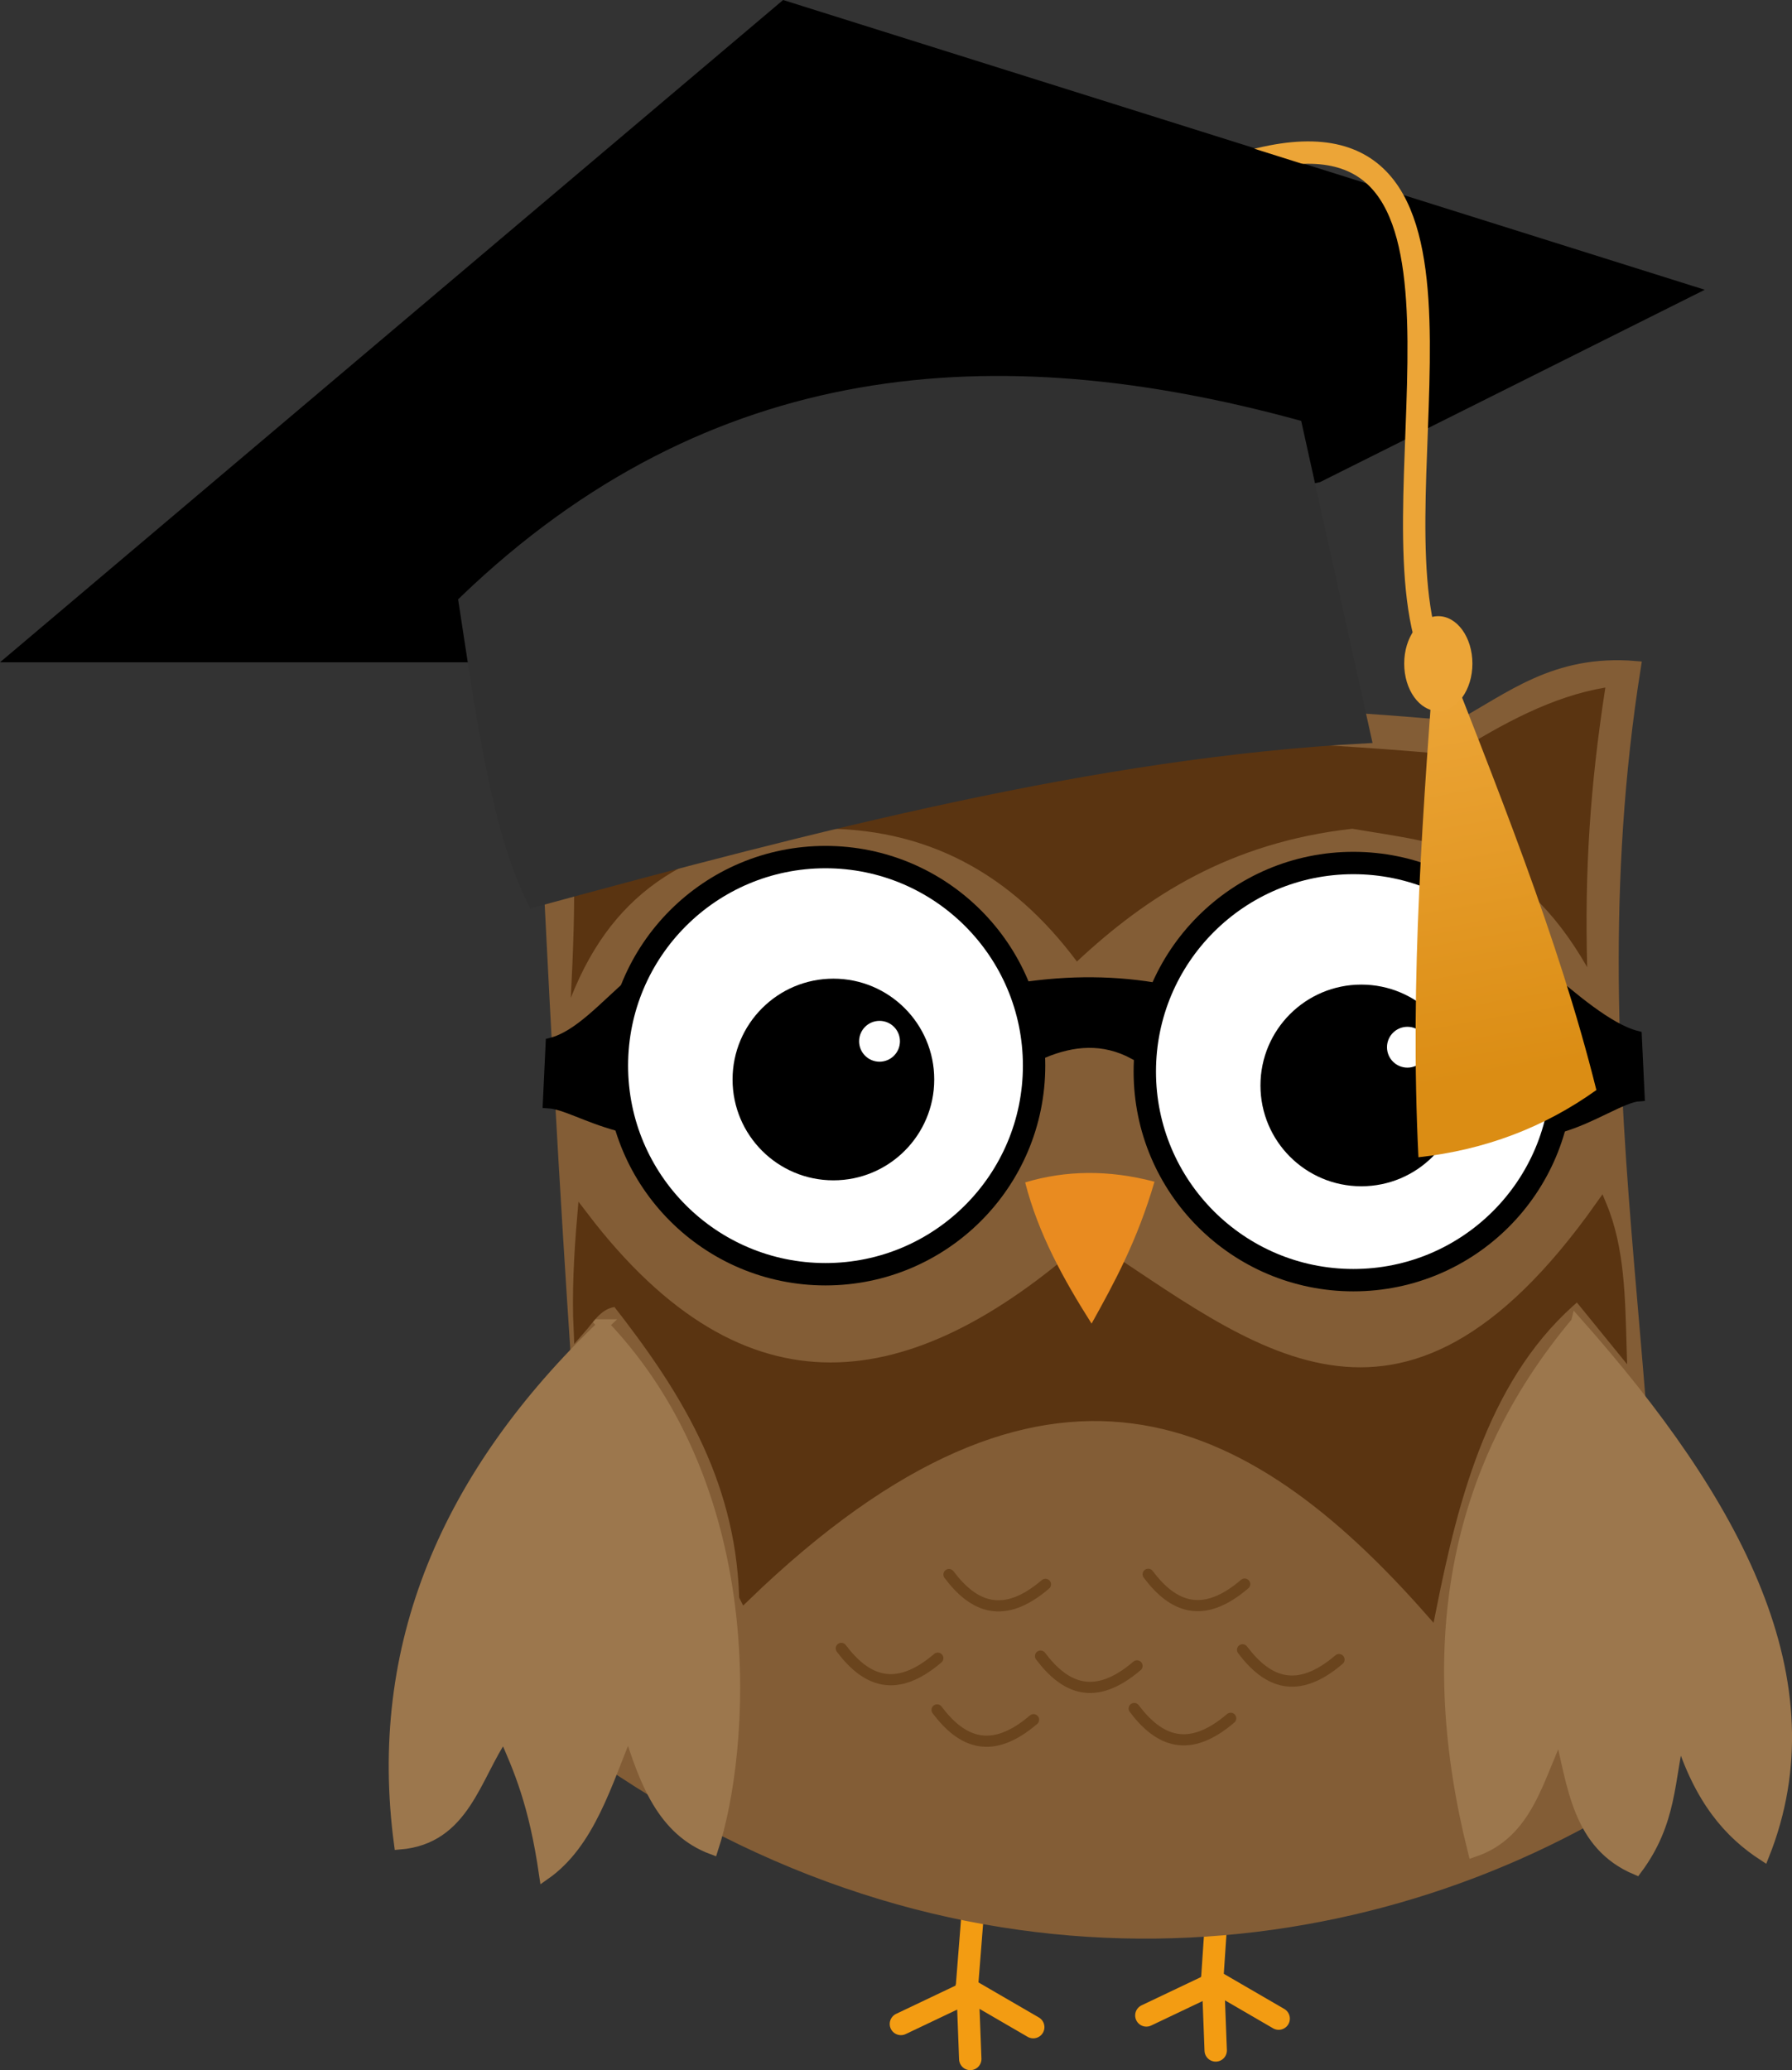 <?xml version="1.0" encoding="UTF-8" standalone="no"?>
<!-- Created with Inkscape (http://www.inkscape.org/) -->

<svg
   xmlns:dc="http://purl.org/dc/elements/1.1/"
   xmlns:cc="http://creativecommons.org/ns#"
   xmlns:rdf="http://www.w3.org/1999/02/22-rdf-syntax-ns#"
   xmlns:svg="http://www.w3.org/2000/svg"
   xmlns="http://www.w3.org/2000/svg"
   xmlns:xlink="http://www.w3.org/1999/xlink"
   xmlns:sodipodi="http://sodipodi.sourceforge.net/DTD/sodipodi-0.dtd"
   xmlns:inkscape="http://www.inkscape.org/namespaces/inkscape"
   id="svg2"
   version="1.1"
   inkscape:version="0.92.5 (2060ec1f9f, 2020-04-08)"
   width="160.224"
   height="185.119"
   viewBox="0 0 160.224 185.119"
   sodipodi:docname="owl_phd_hat.svg">
  <rect x="0" y="0" width="160.224" height="185.119" fill="#333333" stroke="none"/>
  <defs
     id="defs6">
    <linearGradient
       id="linearGradient4193-6"
       inkscape:collect="always">
      <stop
         id="stop4203"
         offset="0"
         style="stop-color:#eca537;stop-opacity:1;" />
      <stop
         id="stop4205"
         offset="1"
         style="stop-color:#db8d14;stop-opacity:1" />
    </linearGradient>
    <linearGradient
       inkscape:collect="always"
       xlink:href="#linearGradient4193-6"
       id="linearGradient4199"
       x1="144.244"
       y1="121.64"
       x2="150.419"
       y2="156.112"
       gradientUnits="userSpaceOnUse"
       gradientTransform="translate(-15.464,-60.148)" />
  </defs>
  <sodipodi:namedview
     pagecolor="#ffffff"
     bordercolor="#666666"
     borderopacity="1"
     objecttolerance="10"
     gridtolerance="10"
     guidetolerance="10"
     inkscape:pageopacity="0"
     inkscape:pageshadow="2"
     inkscape:window-width="1920"
     inkscape:window-height="996"
     id="namedview4"
     showgrid="false"
     inkscape:zoom="2"
     inkscape:cx="35.926546"
     inkscape:cy="164.8979"
     inkscape:window-x="1920"
     inkscape:window-y="28"
     inkscape:window-maximized="1"
     inkscape:current-layer="svg2"
     showguides="false"
     fit-margin-top="0"
     fit-margin-left="0"
     fit-margin-right="0"
     fit-margin-bottom="0" />
  <g
     transform="translate(6.48,-60.911)"
     id="g4161-3">
    <path
       inkscape:connector-curvature="0"
       id="path4155-6"
       d="m 102.216,233.274 -0.341,5.062 -5.859,2.787"
       style="fill:none;fill-rule:evenodd;stroke:#f39c12;stroke-width:2;stroke-linecap:round;stroke-linejoin:miter;stroke-miterlimit:4;stroke-dasharray:none;stroke-opacity:1" />
    <path
       inkscape:connector-curvature="0"
       id="path4157-7"
       d="m 101.988,238.28 0.228,5.973"
       style="fill:none;fill-rule:evenodd;stroke:#f39c12;stroke-width:2;stroke-linecap:round;stroke-linejoin:miter;stroke-miterlimit:4;stroke-dasharray:none;stroke-opacity:1" />
    <path
       inkscape:connector-curvature="0"
       id="path4159-5"
       d="m 101.874,237.938 5.973,3.47"
       style="fill:none;fill-rule:evenodd;stroke:#f39c12;stroke-width:2;stroke-linecap:round;stroke-linejoin:miter;stroke-miterlimit:4;stroke-dasharray:none;stroke-opacity:1" />
  </g>
  <g
     id="g4161"
     transform="translate(-15.464,-60.148)">
    <path
       inkscape:connector-curvature="0"
       id="path4155"
       d="m 102.403,231.649 -0.529,6.687 -5.859,2.787"
       style="fill:none;fill-rule:evenodd;stroke:#f39c12;stroke-width:2;stroke-linecap:round;stroke-linejoin:miter;stroke-miterlimit:4;stroke-dasharray:none;stroke-opacity:1"
       sodipodi:nodetypes="ccc" />
    <path
       inkscape:connector-curvature="0"
       id="path4157"
       d="m 101.988,238.28 0.228,5.973"
       style="fill:none;fill-rule:evenodd;stroke:#f39c12;stroke-width:2;stroke-linecap:round;stroke-linejoin:miter;stroke-miterlimit:4;stroke-dasharray:none;stroke-opacity:1" />
    <path
       inkscape:connector-curvature="0"
       id="path4159"
       d="m 101.874,237.938 5.973,3.47"
       style="fill:none;fill-rule:evenodd;stroke:#f39c12;stroke-width:2;stroke-linecap:round;stroke-linejoin:miter;stroke-miterlimit:4;stroke-dasharray:none;stroke-opacity:1" />
  </g>
  <path
     style="fill:#835d36;fill-opacity:1;fill-rule:evenodd;stroke:#835d36;stroke-width:1px;stroke-linecap:butt;stroke-linejoin:miter;stroke-opacity:1"
     d="m 130.343,64.977 c 4.69,-2.543 8.669,-5.976 15.875,-5.375 -6.204,38.921 4.478,70.553 0.407,100.323 -24.424,15.629 -60.17,19.67 -92.589,-2.573 -1.513,-24.372 -3.214,-39.48 -5.722,-95.276 5.065,1.196 9.779,5.755 16.545,8.344 19.01,-7.97 43.141,-7.472 65.484,-5.443 z"
     id="path4331"
     inkscape:connector-curvature="0"
     sodipodi:nodetypes="ccccccc" />
  <circle
     style="opacity:1;fill:#ffffff;fill-opacity:1;stroke:#000000;stroke-width:2;stroke-linecap:round;stroke-linejoin:round;stroke-miterlimit:4;stroke-dasharray:none;stroke-dashoffset:0;stroke-opacity:1"
     id="path4192-0"
     cx="73.808"
     cy="95.287"
     r="18.65" />
  <path
     style="fill:#9c774d;fill-opacity:1;fill-rule:evenodd;stroke:#9c774d;stroke-width:1px;stroke-linecap:butt;stroke-linejoin:miter;stroke-opacity:1"
     d="m 53.931,118.464 c -14.017,13.411 -20.564,28.758 -18.202,46.415 5.781,-0.473 6.727,-5.992 9.329,-9.784 1.361,3.09 2.723,6.168 3.64,12.514 4.018,-2.808 5.5,-8.152 7.508,-12.969 1.438,4.584 3.018,9.034 7.508,10.694 2.826,-8.622 4.693,-31.695 -9.784,-46.87 z"
     id="path4138"
     inkscape:connector-curvature="0"
     sodipodi:nodetypes="ccccccc" />
  <path
     style="fill:#9c774d;fill-opacity:1;fill-rule:evenodd;stroke:#9c774d;stroke-width:1px;stroke-linecap:butt;stroke-linejoin:miter;stroke-opacity:1"
     d="m 140.96,118.236 c -11.264,13.412 -13.72,29.364 -9.215,47.325 4.905,-1.647 5.744,-6.646 7.736,-10.694 1.169,4.806 1.596,10.09 6.826,12.286 3.185,-4.257 2.871,-8.076 3.868,-12.059 1.801,5.883 4.5,8.846 7.508,10.807 6.21,-15.542 -2.4,-31.52 -16.723,-47.666 z"
     id="path4140"
     inkscape:connector-curvature="0"
     sodipodi:nodetypes="ccccccc" />
  <path
     style="fill:#5a3411;fill-opacity:1;fill-rule:evenodd;stroke:#5a3411;stroke-width:1px;stroke-linecap:butt;stroke-linejoin:miter;stroke-opacity:1"
     d="m 66.587,142.728 c 26.905,-26 45.225,-16.945 61.297,1.287 2.042,-10.265 4.873,-21.353 13.175,-28.26 l 3.879,4.771 c -0.128,-4.421 -0.17,-8.877 -1.77,-12.71 -17.956,25.433 -31.702,12.651 -45.852,3.539 -15.612,13.785 -30.807,16.33 -45.209,-2.574 -0.301,3.508 -0.473,6.93 -0.322,10.136 0.96,-1.091 1.705,-2.482 3.379,-2.574 5.907,7.547 11.057,15.543 11.423,26.385 z"
     id="path4142"
     inkscape:connector-curvature="0"
     sodipodi:nodetypes="cccccccccc" />
  <circle
     style="opacity:1;fill:#000000;fill-opacity:1;stroke:none;stroke-width:2;stroke-linecap:round;stroke-linejoin:round;stroke-miterlimit:4;stroke-dasharray:none;stroke-dashoffset:0;stroke-opacity:1"
     id="path4190"
     cx="74.515"
     cy="96.524"
     r="9.016" />
  <circle
     style="opacity:1;fill:#ffffff;fill-opacity:1;stroke:none;stroke-width:2;stroke-linecap:round;stroke-linejoin:round;stroke-miterlimit:4;stroke-dasharray:none;stroke-dashoffset:0;stroke-opacity:1"
     id="path4190-3"
     cx="78.639"
     cy="93.107"
     r="1.826" />
  <path
     style="fill:none;fill-rule:evenodd;stroke:#6a441d;stroke-width:1px;stroke-linecap:round;stroke-linejoin:miter;stroke-opacity:1"
     d="m 84.849,140.79 c 2.226,2.96 4.905,4.059 8.625,0.875"
     id="path4209"
     inkscape:connector-curvature="0"
     sodipodi:nodetypes="cc" />
  <path
     style="fill:none;fill-opacity:1;fill-rule:evenodd;stroke:#6a441d;stroke-width:1px;stroke-linecap:round;stroke-linejoin:miter;stroke-opacity:1"
     d="m 75.223,147.393 c 2.226,2.96 4.905,4.059 8.625,0.875"
     id="path4209-5"
     inkscape:connector-curvature="0"
     sodipodi:nodetypes="cc" />
  <path
     style="fill:none;fill-rule:evenodd;stroke:#6a441d;stroke-width:1px;stroke-linecap:round;stroke-linejoin:miter;stroke-opacity:1"
     d="m 83.786,152.893 c 2.226,2.96 4.905,4.059 8.625,0.875"
     id="path4209-6"
     inkscape:connector-curvature="0"
     sodipodi:nodetypes="cc" />
  <path
     style="fill:none;fill-rule:evenodd;stroke:#6a441d;stroke-width:1px;stroke-linecap:round;stroke-linejoin:miter;stroke-opacity:1"
     d="m 93.036,148.081 c 2.226,2.96 4.905,4.059 8.625,0.875"
     id="path4209-2"
     inkscape:connector-curvature="0"
     sodipodi:nodetypes="cc" />
  <path
     style="fill:none;fill-rule:evenodd;stroke:#6a441d;stroke-width:1px;stroke-linecap:round;stroke-linejoin:miter;stroke-opacity:1"
     d="m 102.661,140.768 c 2.226,2.96 4.905,4.059 8.625,0.875"
     id="path4209-9"
     inkscape:connector-curvature="0"
     sodipodi:nodetypes="cc" />
  <path
     style="fill:none;fill-rule:evenodd;stroke:#6a441d;stroke-width:1px;stroke-linecap:round;stroke-linejoin:miter;stroke-opacity:1"
     d="m 101.411,152.768 c 2.226,2.96 4.905,4.059 8.625,0.875"
     id="path4209-1"
     inkscape:connector-curvature="0"
     sodipodi:nodetypes="cc" />
  <path
     style="fill:none;fill-rule:evenodd;stroke:#6a441d;stroke-width:1px;stroke-linecap:round;stroke-linejoin:miter;stroke-opacity:1"
     d="m 111.098,147.518 c 2.226,2.96 4.905,4.059 8.625,0.875"
     id="path4209-27"
     inkscape:connector-curvature="0"
     sodipodi:nodetypes="cc" />
  <path
     style="fill:#000000;fill-rule:evenodd;stroke:#000000;stroke-width:1px;stroke-linecap:butt;stroke-linejoin:miter;stroke-opacity:1"
     d="m 56.474,87.915 c -2.377,2.036 -4.702,4.744 -7.188,5.375 l -0.25,5.312 c 1.475,0.091 3.322,1.231 6.206,2.027"
     id="path4280"
     inkscape:connector-curvature="0"
     sodipodi:nodetypes="cccc" />
  <path
     style="fill:#e98b20;fill-opacity:1;fill-rule:evenodd;stroke:none;stroke-width:1px;stroke-linecap:butt;stroke-linejoin:miter;stroke-opacity:1"
     d="m 91.661,105.727 c 1.179,4.608 3.437,8.677 5.938,12.625 2.042,-3.674 4.072,-7.384 5.625,-12.688 -4.108,-1.082 -7.953,-1.022 -11.563,0.062 z"
     id="path4282"
     inkscape:connector-curvature="0"
     sodipodi:nodetypes="cccc" />
  <g
     id="g4324"
     transform="translate(-83.7,-61.208)">
    <circle
       r="18.65"
       cy="157.025"
       cx="204.707"
       id="path4192-0-9"
       style="opacity:1;fill:#ffffff;fill-opacity:1;stroke:#000000;stroke-width:2;stroke-linecap:round;stroke-linejoin:round;stroke-miterlimit:4;stroke-dasharray:none;stroke-dashoffset:0;stroke-opacity:1" />
    <circle
       r="9.016"
       cy="158.263"
       cx="205.415"
       id="path4190-36"
       style="opacity:1;fill:#000000;fill-opacity:1;stroke:none;stroke-width:2;stroke-linecap:round;stroke-linejoin:round;stroke-miterlimit:4;stroke-dasharray:none;stroke-dashoffset:0;stroke-opacity:1" />
    <circle
       r="1.826"
       cy="154.846"
       cx="209.538"
       id="path4190-3-0"
       style="opacity:1;fill:#ffffff;fill-opacity:1;stroke:none;stroke-width:2;stroke-linecap:round;stroke-linejoin:round;stroke-miterlimit:4;stroke-dasharray:none;stroke-dashoffset:0;stroke-opacity:1" />
  </g>
  <path
     style="fill:#000000;fill-rule:evenodd;stroke:#000000;stroke-width:1px;stroke-linecap:butt;stroke-linejoin:miter;stroke-opacity:1"
     d="m 93.286,94.102 c 2.657,-1.099 5.351,-1.362 8.125,0.125 l 2.5,-5.75 c -4.089,-0.761 -8.301,-0.778 -12.625,-0.125 z"
     id="path4329"
     inkscape:connector-curvature="0"
     sodipodi:nodetypes="ccccc" />
  <path
     style="fill:#000000;fill-rule:evenodd;stroke:#000000;stroke-width:1px;stroke-linecap:butt;stroke-linejoin:miter;stroke-opacity:1"
     d="m 138.094,87.11 c 2.377,2.036 5.719,4.92 8.204,5.552 l 0.25,5.312 c -1.475,0.091 -4.251,2.027 -7.134,2.823"
     id="path4280-2"
     inkscape:connector-curvature="0"
     sodipodi:nodetypes="cccc" />
  <path
     style="fill:#5a3411;fill-opacity:1;fill-rule:evenodd;stroke:none;stroke-width:1px;stroke-linecap:butt;stroke-linejoin:miter;stroke-opacity:1"
     d="m 50.161,65.727 c 3.4,1.161 8.643,4.259 14.625,6.75 20.728,-7.687 42.743,-6.909 65.125,-5 4.414,-2.768 8.882,-5.21 13.625,-6 -1.38,8.899 -1.853,16.432 -1.625,25 -6.203,-10.771 -13.171,-11.031 -21,-12.375 -10.93,1.237 -18.332,6.001 -24.625,11.875 -5.778,-7.752 -13.391,-12.118 -23.5,-11.875 -10.641,1.417 -17.772,5.047 -21.75,15.125 0.436,-8.451 0.586,-15.681 -0.875,-23.5 z"
     id="path4389"
     inkscape:connector-curvature="0"
     sodipodi:nodetypes="cccccccccc" />
  <path
     style="fill:#000000;fill-opacity:1;fill-rule:evenodd;stroke:#000000;stroke-width:1px;stroke-linecap:butt;stroke-linejoin:miter;stroke-opacity:1"
     d="m 44.322,58.719 -42.957,0 L 70.132,0.56 151.095,26.015 117.861,42.632 Z"
     id="path4335"
     inkscape:connector-curvature="0" />
  <path
     style="opacity:1;fill:none;fill-rule:evenodd;stroke:#eca537;stroke-width:2;stroke-linecap:butt;stroke-linejoin:miter;stroke-miterlimit:4;stroke-dasharray:none;stroke-opacity:1"
     d="m 110.401,14.844 c 24.891,-8.002 12.962,26.029 16.962,41.842"
     id="path4337"
     inkscape:connector-curvature="0"
     sodipodi:nodetypes="cc" />
  <path
     style="fill:#303030;fill-opacity:1;fill-rule:evenodd;stroke:#303030;stroke-width:1px;stroke-linecap:butt;stroke-linejoin:miter;stroke-opacity:1"
     d="m 47.681,80.639 c 25.131,-6.828 50.217,-13.39 74.423,-14.672 L 115.917,38.036 C 89.048,30.705 63.664,32.436 41.494,53.769 c 1.55,10.079 2.938,20.512 6.187,26.87 z"
     id="path4333"
     inkscape:connector-curvature="0"
     sodipodi:nodetypes="ccccc" />
  <path
     style="fill:url(#linearGradient4199);fill-opacity:1;fill-rule:evenodd;stroke:none;stroke-width:1px;stroke-linecap:butt;stroke-linejoin:miter;stroke-opacity:1"
     d="m 128.414,56.455 c -1.146,15.469 -2.387,30.906 -1.591,47.023 5.976,-0.658 11.267,-2.686 15.91,-6.01 -3.4,-13.671 -8.997,-27.341 -14.319,-41.012 z"
     id="path4341"
     inkscape:connector-curvature="0"
     sodipodi:nodetypes="cccc" />
  <ellipse
     style="opacity:1;fill:#eca537;fill-opacity:1;stroke:none;stroke-width:2;stroke-linecap:round;stroke-linejoin:round;stroke-miterlimit:4;stroke-dasharray:none;stroke-dashoffset:0;stroke-opacity:1"
     id="path4339"
     cx="128.6"
     cy="59.338"
     rx="3.049"
     ry="4.243" />
  <path
     style="fill:#000000;fill-opacity:1;fill-rule:evenodd;stroke:none;stroke-width:1px;stroke-linecap:butt;stroke-linejoin:miter;stroke-opacity:1"
     d="M 83.948,22.018 97.472,8.672 120.188,15.831 102.156,27.852 Z"
     id="path4335-3"
     inkscape:connector-curvature="0"
     sodipodi:nodetypes="ccccc" />
</svg>
